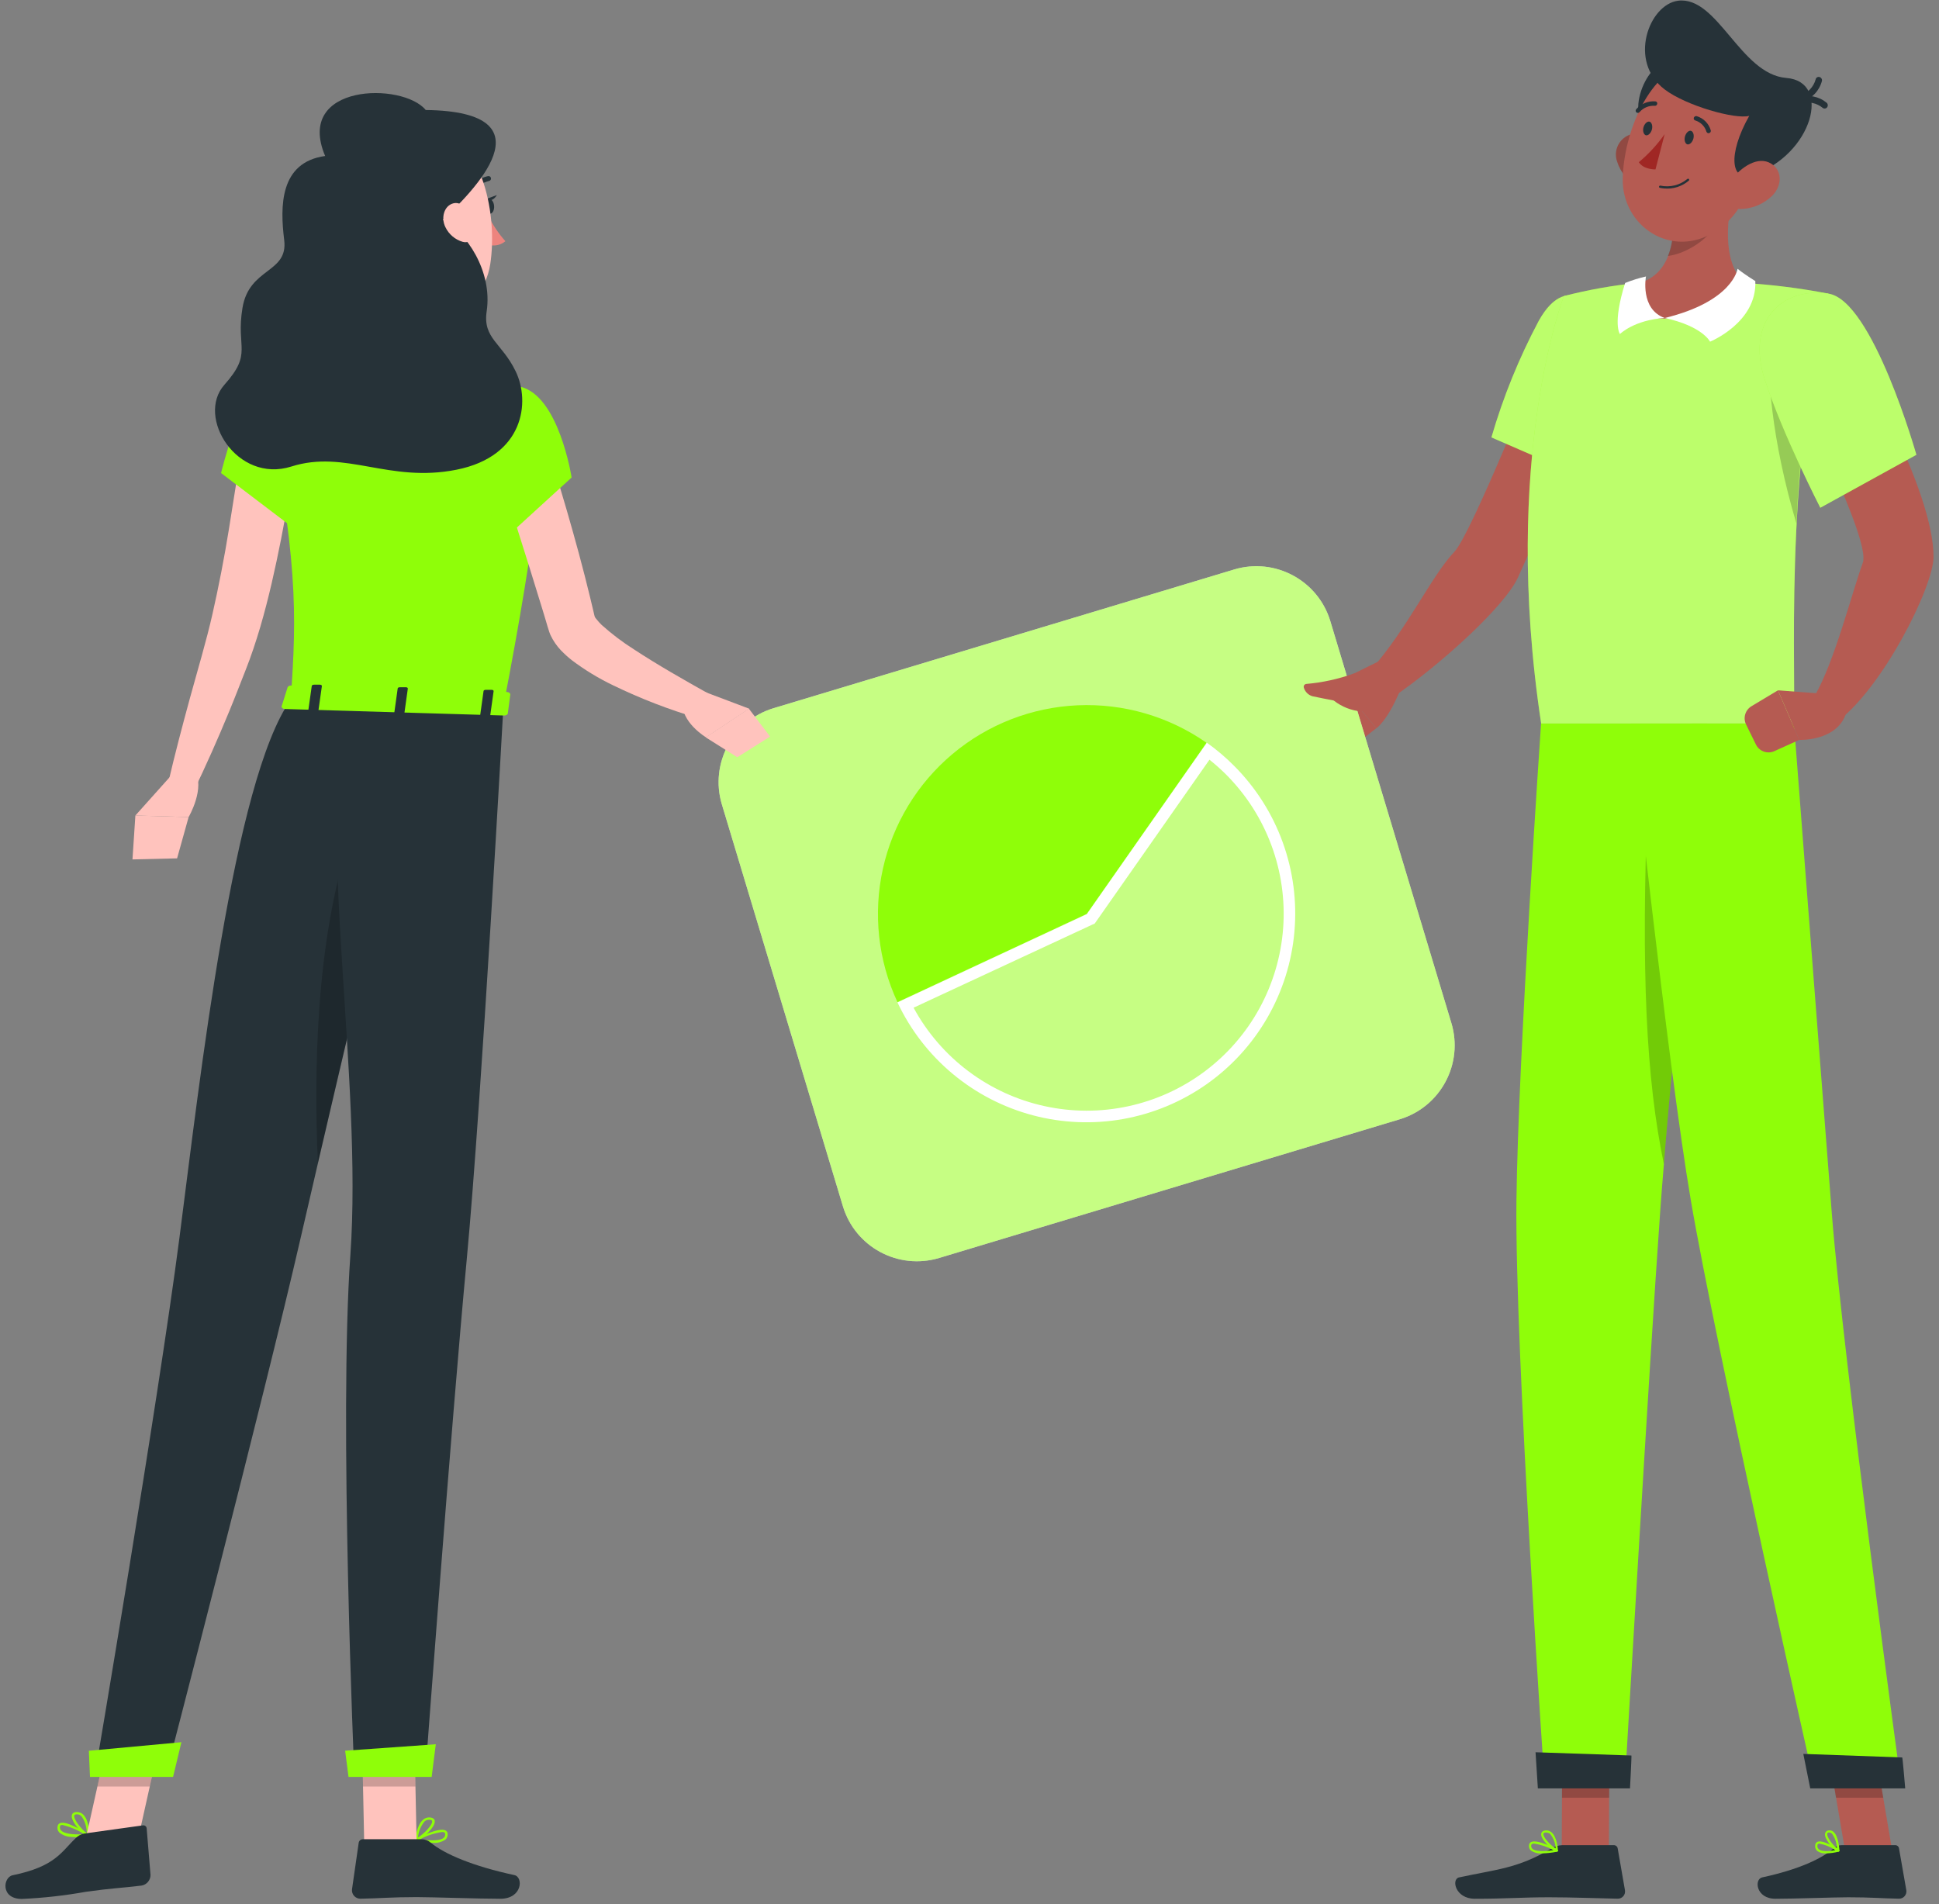 <svg width="278" height="273" viewBox="0 0 278 273" fill="none" xmlns="http://www.w3.org/2000/svg">
<rect x="0" y="0" width="278" height="273" fill="#808080" stroke="none"/>
<path d="M230.668 265.338H223.906L223.983 249.677H230.745L230.668 265.338Z" fill="#B55B52"/>
<path d="M271.289 265.338H264.527L261.872 249.677H268.634L271.289 265.338Z" fill="#B55B52"/>
<path d="M264.078 264.558H271.714C271.845 264.554 271.974 264.599 272.076 264.683C272.177 264.767 272.244 264.886 272.265 265.016L273.317 271.031C273.339 271.181 273.328 271.334 273.286 271.479C273.244 271.624 273.17 271.758 273.071 271.873C272.972 271.987 272.85 272.079 272.712 272.141C272.574 272.204 272.425 272.236 272.273 272.236C269.618 272.185 268.337 272.032 264.994 272.032C262.941 272.032 257.359 272.245 254.551 272.245C251.742 272.245 251.479 269.436 252.65 269.182C257.919 268.045 261.253 266.475 262.992 264.94C263.298 264.69 263.683 264.555 264.078 264.558Z" fill="#263238"/>
<path d="M223.991 264.558H231.372C231.505 264.556 231.634 264.601 231.736 264.684C231.839 264.768 231.908 264.886 231.932 265.016L232.976 271.031C233 271.18 232.992 271.332 232.952 271.477C232.912 271.623 232.84 271.757 232.743 271.872C232.645 271.987 232.523 272.079 232.386 272.142C232.249 272.205 232.1 272.237 231.949 272.236C229.285 272.185 225.442 272.032 222.091 272.032C218.18 272.032 216.025 272.244 211.435 272.244C208.652 272.244 208.041 269.436 209.195 269.182C214.54 268.028 217.628 267.901 222.337 265.084C222.831 264.762 223.402 264.58 223.991 264.558Z" fill="#263238"/>
<path d="M230.015 54.664L220.776 51.958C220.776 51.958 210.951 76.561 208.525 79.107C205.233 82.56 201.924 89.932 196.546 96.075C196.919 97.169 198.701 99.612 199.651 100.011C206.862 95.073 215.77 86.836 217.611 82.848C221.752 73.787 230.015 54.664 230.015 54.664Z" fill="#B55B52"/>
<path d="M232.815 50.44C235.445 56.293 227.656 68.722 227.656 68.722L213.828 62.716C215.51 56.926 217.784 51.325 220.615 46.002C224.874 38.341 229.93 44.051 232.815 50.44Z" fill="#8FFE09"/>
<path opacity="0.4" d="M232.815 50.44C235.445 56.293 227.656 68.722 227.656 68.722L213.828 62.716C215.51 56.926 217.784 51.325 220.615 46.002C224.874 38.341 229.93 44.051 232.815 50.44Z" fill="white"/>
<path d="M198.751 94.285L191.761 97.738L197.335 104.415C197.335 104.415 198.972 103.337 200.839 98.748L198.751 94.285Z" fill="#B55B52"/>
<path d="M189.088 105.789L190.538 106.994C191.014 107.385 191.609 107.603 192.225 107.614C192.841 107.625 193.442 107.427 193.932 107.053L197.326 104.414L191.752 97.737L188.613 102.098C188.213 102.66 188.04 103.352 188.128 104.037C188.216 104.721 188.559 105.346 189.088 105.789Z" fill="#B55B52"/>
<path d="M176.933 81.655L110.913 101.537C105.053 103.302 101.734 109.482 103.498 115.342L120.849 172.954C122.613 178.814 128.794 182.133 134.653 180.369L200.673 160.486C206.533 158.721 209.852 152.541 208.088 146.682L190.737 89.069C188.973 83.21 182.792 79.89 176.933 81.655Z" fill="white"/>
<path opacity="0.5" d="M176.933 81.655L110.913 101.537C105.053 103.302 101.734 109.482 103.498 115.342L120.849 172.954C122.613 178.814 128.794 182.133 134.653 180.369L200.673 160.486C206.533 158.721 209.852 152.541 208.088 146.682L190.737 89.069C188.973 83.21 182.792 79.89 176.933 81.655Z" fill="#8FFE09"/>
<path d="M155.823 131.029L128.674 143.687C125.892 137.713 125.159 130.988 126.586 124.555C128.014 118.122 131.524 112.339 136.572 108.103C141.62 103.867 147.924 101.415 154.507 101.125C161.09 100.835 167.586 102.725 172.986 106.501L155.823 131.029Z" fill="#8FFE09"/>
<path d="M173.384 108.911C174.227 109.581 175.031 110.298 175.794 111.058C178.654 113.925 180.865 117.373 182.276 121.17C183.687 124.966 184.264 129.022 183.97 133.061C183.675 137.101 182.515 141.029 180.569 144.581C178.622 148.133 175.935 151.224 172.688 153.646C169.442 156.067 165.713 157.762 161.753 158.616C157.794 159.47 153.698 159.462 149.742 158.593C145.786 157.724 142.063 156.014 138.826 153.58C135.59 151.146 132.914 148.044 130.981 144.484L156.535 132.607L156.951 132.42L157.214 132.047L173.384 108.954M172.994 106.544L155.822 131.071L128.674 143.729C130.533 147.677 133.233 151.171 136.584 153.965C139.935 156.76 143.856 158.789 148.073 159.909C152.291 161.029 156.702 161.214 160.998 160.451C165.295 159.687 169.372 157.994 172.945 155.489C176.518 152.985 179.501 149.729 181.684 145.951C183.867 142.173 185.198 137.963 185.583 133.616C185.968 129.27 185.399 124.892 183.914 120.788C182.43 116.685 180.067 112.956 176.99 109.861C175.761 108.614 174.424 107.479 172.994 106.468V106.544Z" fill="white"/>
<path opacity="0.2" d="M223.983 249.677L223.94 257.754H230.711L230.753 249.677H223.983Z" fill="black"/>
<path opacity="0.2" d="M268.634 249.677H261.872L263.238 257.754H270.008L268.634 249.677Z" fill="black"/>
<path d="M224.22 42.448C224.22 42.448 215.193 65.694 220.962 103.744H257.147C257.664 98.187 255.526 68.273 262.135 42.1C258.159 41.331 254.138 40.821 250.096 40.573C244.974 40.276 239.838 40.276 234.715 40.573C231.174 40.931 227.666 41.557 224.22 42.448Z" fill="#8FFE09"/>
<path opacity="0.4" d="M224.22 42.448C224.22 42.448 215.193 65.694 220.962 103.744H257.147C257.664 98.187 255.526 68.273 262.135 42.1C258.159 41.331 254.138 40.821 250.096 40.573C244.974 40.276 239.838 40.276 234.715 40.573C231.174 40.931 227.666 41.557 224.22 42.448Z" fill="white"/>
<path opacity="0.2" d="M253.965 48.565C253.116 52.875 254.024 63.174 257.562 75.086C257.984 64.863 259.304 54.697 261.507 44.705V44.654C259.14 44.408 254.737 44.527 253.965 48.565Z" fill="black"/>
<path d="M248.773 26.235C247.568 31.181 246.788 37.315 250.097 40.658C250.097 40.658 247.865 45.68 238.669 45.68C230.27 45.68 234.715 40.658 234.715 40.658C240.298 39.343 240.332 32.513 239.56 28.67L248.773 26.235Z" fill="#B55B52"/>
<path d="M238.677 45.595C244.098 46.766 245.176 48.989 245.176 48.989C245.176 48.989 251.921 46.248 251.666 40.301C251.666 40.301 250.08 39.326 249.121 38.537C249.104 38.571 248.485 43.203 238.677 45.595Z" fill="white"/>
<path d="M238.677 45.595C234.29 45.867 232.254 47.895 232.254 47.895C232.254 47.895 231.151 46.461 233.001 40.573C233.97 40.184 234.969 39.872 235.987 39.64C235.987 39.64 235.105 44.323 238.677 45.595Z" fill="white"/>
<path opacity="0.2" d="M239.551 28.593C240.018 30.841 240.196 34.116 239.127 36.712C239.993 36.583 240.836 36.329 241.629 35.957C244.811 34.49 246.448 32.182 248.213 28.754C248.374 27.906 248.561 27.058 248.773 26.209L239.551 28.593Z" fill="black"/>
<path d="M231.856 23.18C232.099 23.962 232.501 24.685 233.036 25.304C233.572 25.923 234.23 26.425 234.969 26.777C236.954 27.711 238.363 25.929 238.219 23.859C238.057 21.959 236.836 19.184 234.655 19.142C234.174 19.147 233.701 19.267 233.276 19.493C232.851 19.718 232.486 20.042 232.212 20.438C231.938 20.833 231.762 21.288 231.7 21.766C231.638 22.243 231.692 22.728 231.856 23.18Z" fill="#B55B52"/>
<path opacity="0.2" d="M231.856 23.18C232.099 23.962 232.501 24.685 233.036 25.304C233.572 25.923 234.23 26.425 234.969 26.777C236.954 27.711 238.363 25.929 238.219 23.859C238.057 21.959 236.836 19.184 234.655 19.142C234.174 19.147 233.701 19.267 233.276 19.493C232.851 19.718 232.486 20.042 232.212 20.438C231.938 20.833 231.762 21.288 231.7 21.766C231.638 22.243 231.692 22.728 231.856 23.18Z" fill="black"/>
<path d="M238.982 9.267C236.25 8.274 231.856 18.302 237.947 18.879C244.039 19.456 243.089 10.777 238.982 9.267Z" fill="#263238"/>
<path d="M253.074 20.16C250.97 26.642 250.054 30.536 245.914 33.192C239.686 37.196 232.492 32.445 232.653 25.556C232.806 19.346 236.225 9.784 243.233 8.588C250.24 7.392 255.178 13.67 253.074 20.16Z" fill="#B55B52"/>
<path d="M238.677 12.83C233.374 8.809 236.403 0.656 240.586 0.104C246.27 -0.608 249.519 10.658 256.111 11.176C262.703 11.693 259.853 22.205 251.292 25.098C248.145 26.175 247.653 22.18 250.792 16.614C248.773 17.148 241.739 15.155 238.677 12.83Z" fill="#263238"/>
<path d="M238.618 27.024C239.25 27.079 239.887 27.008 240.492 26.814C241.096 26.62 241.656 26.308 242.138 25.895C242.154 25.88 242.166 25.863 242.174 25.843C242.182 25.823 242.186 25.802 242.186 25.781C242.186 25.759 242.182 25.738 242.174 25.719C242.166 25.699 242.154 25.681 242.138 25.666C242.107 25.638 242.066 25.622 242.024 25.622C241.982 25.622 241.941 25.638 241.909 25.666C241.379 26.106 240.757 26.419 240.088 26.584C239.42 26.748 238.723 26.759 238.049 26.616C238.008 26.609 237.965 26.618 237.93 26.642C237.895 26.666 237.871 26.702 237.863 26.744C237.858 26.764 237.857 26.785 237.86 26.805C237.863 26.826 237.871 26.845 237.882 26.863C237.893 26.88 237.908 26.895 237.925 26.907C237.942 26.918 237.961 26.926 237.981 26.93C238.191 26.974 238.404 27.005 238.618 27.024Z" fill="#263238"/>
<path d="M254.11 28.042C252.893 29.243 251.263 29.932 249.554 29.968C247.322 29.968 246.898 27.83 248.094 26.014C249.172 24.385 251.624 22.417 253.592 23.282C255.56 24.148 255.603 26.54 254.11 28.042Z" fill="#B55B52"/>
<path d="M244.743 103.744C244.743 103.744 243.827 112.228 242.648 123.775C241.299 136.84 239.619 153.8 238.558 166.729C238.555 166.789 238.555 166.848 238.558 166.908C238.355 169.359 238.168 171.659 238.024 173.763C236.505 194.845 232.934 256.193 232.934 256.193H221.48C221.48 256.193 217.162 193.59 217.416 172.134C217.662 151.501 220.946 103.744 220.946 103.744H244.743Z" fill="#8FFE09"/>
<path d="M233.9 251.705C233.951 251.705 233.697 256.422 233.697 256.422H220.487L220.156 251.238L233.9 251.705Z" fill="#263238"/>
<path opacity="0.2" d="M242.647 123.8C241.299 136.866 239.619 153.825 238.558 166.755C238.554 166.814 238.554 166.874 238.558 166.933C236.013 154.682 235.258 139.436 236.234 114.332L242.647 123.8Z" fill="black"/>
<path d="M233.832 103.745C233.832 103.745 239.109 152.621 242.401 171.99C245.998 193.199 260.217 256.193 260.217 256.193H272.612C272.612 256.193 264.256 194.913 262.627 173.898C260.854 151.102 257.205 103.728 257.205 103.728L233.832 103.745Z" fill="#8FFE09"/>
<path d="M272.731 251.984C272.782 251.984 273.156 256.422 273.156 256.422H259.539L258.546 251.475L272.731 251.984Z" fill="#263238"/>
<path d="M242.791 19.855C242.656 20.389 242.257 20.762 241.943 20.703C241.629 20.644 241.434 20.135 241.57 19.6C241.705 19.066 242.104 18.684 242.418 18.752C242.732 18.82 242.927 19.32 242.791 19.855Z" fill="#263238"/>
<path d="M236.844 18.549C236.709 19.083 236.31 19.456 235.996 19.397C235.682 19.337 235.487 18.82 235.623 18.285C235.758 17.751 236.157 17.378 236.471 17.437C236.785 17.497 236.98 18.014 236.844 18.549Z" fill="#263238"/>
<path d="M238.668 19.227C237.615 20.728 236.369 22.083 234.961 23.257C235.665 24.343 237.353 24.292 237.353 24.292L238.668 19.227Z" fill="#A02724"/>
<path d="M244.861 19.083C244.815 19.067 244.773 19.042 244.738 19.008C244.703 18.974 244.675 18.933 244.658 18.888C244.547 18.509 244.344 18.164 244.067 17.883C243.79 17.601 243.448 17.393 243.071 17.276C243.031 17.267 242.992 17.25 242.958 17.226C242.924 17.201 242.896 17.17 242.874 17.135C242.853 17.099 242.839 17.059 242.833 17.018C242.828 16.976 242.831 16.934 242.842 16.894C242.868 16.812 242.922 16.742 242.996 16.696C243.069 16.651 243.156 16.634 243.241 16.648C243.72 16.787 244.157 17.043 244.512 17.395C244.866 17.746 245.126 18.181 245.269 18.659C245.288 18.716 245.292 18.778 245.279 18.837C245.266 18.897 245.236 18.951 245.194 18.995C245.152 19.039 245.099 19.07 245.04 19.086C244.982 19.101 244.92 19.1 244.861 19.083Z" fill="#263238"/>
<path d="M257.825 14.001C257.842 13.932 257.875 13.869 257.923 13.817C257.97 13.765 258.03 13.726 258.097 13.704C258.632 13.53 259.115 13.225 259.503 12.818C259.891 12.411 260.171 11.914 260.32 11.371C260.331 11.313 260.355 11.259 260.389 11.21C260.422 11.162 260.466 11.121 260.516 11.09C260.566 11.059 260.621 11.039 260.68 11.03C260.738 11.022 260.797 11.025 260.854 11.04C260.974 11.069 261.078 11.141 261.145 11.244C261.213 11.346 261.239 11.47 261.219 11.591C261.042 12.279 260.695 12.911 260.21 13.43C259.726 13.949 259.119 14.338 258.445 14.561C258.329 14.603 258.201 14.598 258.089 14.547C257.976 14.496 257.888 14.404 257.842 14.289C257.807 14.197 257.801 14.097 257.825 14.001Z" fill="#263238"/>
<path d="M261.728 15.545C261.662 15.566 261.592 15.57 261.524 15.559C261.456 15.547 261.392 15.519 261.337 15.477C260.905 15.118 260.391 14.872 259.84 14.761C259.289 14.65 258.719 14.678 258.181 14.841C258.125 14.862 258.065 14.872 258.005 14.869C257.945 14.867 257.887 14.852 257.833 14.825C257.779 14.799 257.731 14.762 257.691 14.717C257.652 14.671 257.623 14.618 257.604 14.561C257.567 14.446 257.575 14.321 257.625 14.211C257.675 14.102 257.765 14.014 257.876 13.967C258.553 13.747 259.275 13.7 259.975 13.832C260.675 13.964 261.33 14.271 261.88 14.722C261.974 14.8 262.035 14.911 262.051 15.032C262.067 15.153 262.036 15.276 261.965 15.376C261.908 15.458 261.824 15.518 261.728 15.545Z" fill="#263238"/>
<path d="M234.732 16.173C234.686 16.157 234.644 16.134 234.605 16.105C234.575 16.075 234.551 16.039 234.534 16C234.518 15.96 234.509 15.918 234.509 15.876C234.509 15.833 234.518 15.791 234.534 15.752C234.551 15.712 234.575 15.677 234.605 15.647C234.944 15.259 235.37 14.957 235.847 14.764C236.324 14.571 236.84 14.493 237.354 14.535C237.395 14.541 237.434 14.556 237.469 14.578C237.504 14.6 237.534 14.629 237.558 14.663C237.581 14.697 237.596 14.736 237.604 14.777C237.611 14.818 237.61 14.86 237.6 14.9C237.585 14.985 237.538 15.061 237.468 15.112C237.398 15.162 237.312 15.184 237.226 15.171C236.82 15.144 236.413 15.211 236.037 15.369C235.661 15.527 235.328 15.77 235.063 16.079C235.022 16.124 234.969 16.156 234.911 16.172C234.852 16.189 234.791 16.189 234.732 16.173Z" fill="#263238"/>
<path d="M266.148 51.339L257.588 56.506C257.588 56.506 268.26 77.402 267.081 80.668C265.469 85.114 263.026 94.87 260.175 99.774C260.447 100.851 262.016 103.354 262.949 103.804C269.737 99.138 277.228 84.096 277.219 79.845C277.211 70.156 266.148 51.339 266.148 51.339Z" fill="#B55B52"/>
<path d="M262.135 42.1C268.49 43.033 274.759 65.21 274.759 65.21L260.981 72.803C260.981 72.803 255.569 62.258 253.023 54.427C250.325 46.215 255.314 41.107 262.135 42.1Z" fill="#8FFE09"/>
<path opacity="0.4" d="M262.135 42.1C268.49 43.033 274.759 65.21 274.759 65.21L260.981 72.803C260.981 72.803 255.569 62.258 253.023 54.427C250.325 46.215 255.314 41.107 262.135 42.1Z" fill="white"/>
<path d="M261.83 265.737C261.372 265.776 260.916 265.653 260.54 265.389C260.424 265.284 260.337 265.151 260.286 265.002C260.236 264.854 260.224 264.695 260.252 264.541C260.257 264.446 260.287 264.355 260.339 264.276C260.391 264.197 260.464 264.133 260.549 264.091C261.304 263.709 263.433 265.05 263.671 265.202C263.696 265.221 263.715 265.245 263.727 265.274C263.739 265.302 263.743 265.333 263.739 265.364C263.731 265.394 263.715 265.422 263.692 265.445C263.67 265.467 263.642 265.483 263.611 265.491C263.029 265.642 262.431 265.724 261.83 265.737ZM260.888 264.337C260.817 264.331 260.747 264.346 260.684 264.38C260.633 264.38 260.583 264.439 260.574 264.566C260.552 264.67 260.558 264.778 260.591 264.879C260.623 264.981 260.682 265.072 260.761 265.143C261.117 265.457 261.999 265.499 263.153 265.27C262.456 264.805 261.67 264.488 260.846 264.337H260.888Z" fill="#8FFE09"/>
<path d="M263.527 265.482H263.459C262.772 265.101 261.49 263.616 261.669 262.861C261.699 262.742 261.768 262.637 261.865 262.561C261.961 262.486 262.08 262.445 262.203 262.445C262.323 262.429 262.445 262.439 262.56 262.475C262.676 262.51 262.783 262.569 262.873 262.649C263.628 263.294 263.722 265.245 263.722 265.33C263.721 265.358 263.714 265.386 263.701 265.411C263.688 265.436 263.669 265.458 263.645 265.474C263.608 265.491 263.566 265.494 263.527 265.482ZM262.296 262.742H262.22C262.016 262.742 261.991 262.869 261.983 262.903C261.872 263.353 262.687 264.473 263.357 264.999C263.341 264.259 263.105 263.541 262.678 262.937C262.63 262.884 262.571 262.84 262.505 262.81C262.44 262.779 262.369 262.762 262.296 262.759V262.742Z" fill="#8FFE09"/>
<path d="M221.106 265.737C220.534 265.792 219.961 265.645 219.486 265.321C219.38 265.224 219.299 265.102 219.253 264.965C219.207 264.828 219.197 264.682 219.223 264.541C219.231 264.451 219.262 264.365 219.312 264.291C219.363 264.217 219.431 264.157 219.511 264.116C220.36 263.658 223.007 265.033 223.304 265.194C223.333 265.21 223.357 265.235 223.371 265.266C223.385 265.296 223.388 265.331 223.38 265.364C223.374 265.397 223.358 265.428 223.333 265.453C223.309 265.477 223.278 265.493 223.244 265.499C222.54 265.642 221.825 265.722 221.106 265.737ZM219.953 264.337C219.847 264.331 219.742 264.351 219.647 264.396C219.617 264.414 219.591 264.439 219.572 264.468C219.553 264.498 219.541 264.531 219.537 264.566C219.52 264.66 219.527 264.756 219.557 264.846C219.586 264.936 219.638 265.018 219.707 265.084C220.105 265.448 221.217 265.516 222.727 265.27C221.866 264.802 220.93 264.486 219.961 264.337H219.953Z" fill="#8FFE09"/>
<path d="M223.228 265.483H223.16C222.362 265.118 220.81 263.659 220.971 262.887C221.013 262.709 221.149 262.488 221.59 262.446C221.743 262.429 221.897 262.445 222.043 262.492C222.189 262.539 222.324 262.615 222.439 262.717C223.287 263.421 223.363 265.262 223.363 265.322C223.366 265.35 223.361 265.378 223.349 265.403C223.337 265.428 223.318 265.45 223.296 265.466C223.275 265.477 223.251 265.483 223.228 265.483ZM221.709 262.743H221.607C221.319 262.743 221.293 262.887 221.285 262.921C221.192 263.387 222.235 264.533 223.041 265.033C223.008 264.271 222.731 263.54 222.252 262.946C222.098 262.823 221.906 262.757 221.709 262.76V262.743Z" fill="#8FFE09"/>
<path d="M261.329 99.469L254.915 98.977L257.961 106.086C257.961 106.086 263.594 106.332 264.748 102.022L261.329 99.469Z" fill="#B55B52"/>
<path d="M250.342 103.88L251.751 106.748C251.982 107.219 252.387 107.582 252.881 107.76C253.376 107.937 253.919 107.915 254.398 107.698L257.961 106.086L254.915 98.977L251.114 101.259C250.68 101.519 250.36 101.934 250.217 102.419C250.074 102.905 250.119 103.426 250.342 103.88Z" fill="#B55B52"/>
<path d="M194.06 96.584C191.884 97.363 189.617 97.859 187.315 98.06C187.254 98.062 187.195 98.078 187.142 98.105C187.088 98.133 187.041 98.172 187.004 98.219C186.966 98.267 186.94 98.322 186.927 98.381C186.913 98.44 186.912 98.501 186.925 98.56C187.007 98.864 187.167 99.141 187.389 99.364C187.61 99.587 187.886 99.748 188.189 99.833C188.901 99.994 190.734 100.342 191.133 100.418C191.192 100.43 191.247 100.456 191.294 100.495C192.413 101.357 193.755 101.881 195.163 102.005C196.808 102.005 195.163 98.026 194.569 96.787C194.528 96.693 194.451 96.619 194.356 96.581C194.261 96.543 194.154 96.544 194.06 96.584Z" fill="#B55B52"/>
<path d="M52.47 37.739C53.209 42.227 53.845 50.414 50.638 53.29C53.043 57.089 56.836 59.798 61.209 60.841C68.234 57.278 64.484 53.706 64.484 53.706C59.546 52.374 59.784 48.692 60.759 45.222L52.47 37.739Z" fill="#FFC3BD"/>
<path d="M42.349 64.549C41.823 68.842 41.144 73.033 40.304 77.275C39.465 81.517 38.548 85.674 37.327 89.865C36.707 91.969 35.995 94.107 35.222 96.058C34.45 98.01 33.678 100.029 32.864 101.997C31.244 105.925 29.53 109.794 27.672 113.629L24.091 112.348C25.05 108.224 26.128 104.135 27.239 100.071C28.351 96.007 29.572 91.969 30.454 88.075C31.337 84.181 32.151 80.015 32.813 75.917C33.475 71.82 34.128 67.671 34.73 63.607L42.349 64.549Z" fill="#FFC3BD"/>
<path d="M37.632 54.614C34.646 55.751 31.694 67.824 31.694 67.824L43.571 76.851C43.571 76.851 47.813 65.092 46.286 61.24C44.64 57.227 41.043 53.316 37.632 54.614Z" fill="#8FFE09"/>
<path d="M24.821 110.88L19.408 116.929L27.044 117.149C27.044 117.149 29.496 112.992 27.892 110.362L24.821 110.88Z" fill="#FFC3BD"/>
<path d="M18.993 123.224L25.39 123.071L27.044 117.149L19.409 116.929L18.993 123.224Z" fill="#FFC3BD"/>
<path d="M77.829 59.552C77.999 64.303 77.176 75.391 72.179 101.216L41.688 100.309C42.536 87.913 42.807 80.261 37.632 54.614C41.93 53.861 46.277 53.419 50.638 53.29C55.258 53.101 59.885 53.24 64.484 53.706C68.013 54.13 71.814 54.868 74.317 55.403C75.282 55.603 76.151 56.12 76.788 56.872C77.425 57.624 77.791 58.567 77.829 59.552Z" fill="#8FFE09"/>
<path d="M77.388 60.96C78.813 65.05 80.086 69.114 81.282 73.245C82.478 77.377 83.607 81.509 84.616 85.691L84.99 87.261L85.176 88.05L85.27 88.44C85.27 88.44 85.27 88.347 85.27 88.355C85.27 88.364 85.27 88.525 85.507 88.762C85.739 89.065 85.994 89.348 86.271 89.611C87.706 90.9 89.247 92.067 90.877 93.098C94.271 95.329 97.979 97.433 101.618 99.478L100.176 102.998C95.962 101.764 91.859 100.18 87.908 98.264C85.813 97.261 83.824 96.05 81.969 94.65C81.431 94.223 80.921 93.761 80.442 93.267C79.815 92.612 79.299 91.858 78.915 91.036C78.798 90.76 78.699 90.477 78.618 90.188L78.499 89.814L78.279 89.059L77.821 87.541C76.593 83.519 75.338 79.495 74.054 75.468L70.092 63.429L77.388 60.96Z" fill="#FFC3BD"/>
<path d="M74.521 55.437C80.137 56.633 81.953 68.469 81.953 68.469L72.306 77.283C72.306 77.283 64.408 63.87 66.283 60.163C68.234 56.303 69.956 54.47 74.521 55.437Z" fill="#8FFE09"/>
<path d="M99.785 98.731L107.421 101.615L101.228 105.722C101.228 105.722 97.563 103.55 97.834 100.512L99.785 98.731Z" fill="#FFC3BD"/>
<path d="M110.408 105.611L105.708 108.572L101.177 105.721L107.371 101.615L110.408 105.611Z" fill="#FFC3BD"/>
<path d="M69.362 29.629C69.413 30.231 69.778 30.698 70.211 30.664C70.644 30.63 70.889 30.113 70.839 29.51C70.788 28.908 70.431 28.441 69.99 28.475C69.549 28.509 69.32 29.001 69.362 29.629Z" fill="#263238"/>
<path d="M69.82 28.5L71.237 27.966C71.237 27.966 70.584 29.154 69.82 28.5Z" fill="#263238"/>
<path d="M69.99 30.901C70.64 32.236 71.471 33.475 72.459 34.583C72.168 34.828 71.828 35.006 71.462 35.106C71.095 35.205 70.712 35.224 70.338 35.16L69.99 30.901Z" fill="#ED847E"/>
<path d="M67.02 28.204C67.095 28.208 67.169 28.189 67.233 28.15C67.297 28.11 67.347 28.052 67.377 27.983C67.996 26.456 70.058 25.964 70.075 25.956C70.125 25.951 70.174 25.935 70.219 25.91C70.263 25.885 70.301 25.85 70.331 25.809C70.361 25.768 70.381 25.72 70.391 25.67C70.401 25.62 70.4 25.569 70.389 25.519C70.377 25.47 70.355 25.423 70.324 25.383C70.293 25.343 70.253 25.309 70.208 25.286C70.163 25.262 70.113 25.248 70.063 25.245C70.012 25.242 69.961 25.25 69.913 25.268C69.811 25.268 67.47 25.854 66.715 27.712C66.697 27.755 66.688 27.802 66.688 27.849C66.688 27.896 66.697 27.942 66.715 27.986C66.733 28.029 66.76 28.068 66.793 28.101C66.827 28.134 66.866 28.161 66.91 28.178C66.945 28.195 66.982 28.203 67.02 28.204Z" fill="#263238"/>
<path d="M48.754 29.069C49.815 36.45 50.103 39.597 54.167 43.093C60.267 48.361 69.099 45.434 70.287 37.892C71.33 31.105 69.438 20.169 61.913 17.811C60.26 17.282 58.5 17.186 56.8 17.529C55.099 17.872 53.514 18.645 52.196 19.773C50.878 20.901 49.87 22.346 49.267 23.974C48.665 25.6 48.488 27.354 48.754 29.069Z" fill="#FFC3BD"/>
<path d="M61.039 15.774C57.739 11.736 42.214 11.965 46.617 22.366C40.076 23.266 40.152 29.62 40.746 34.414C41.34 39.207 35.732 38.308 34.765 44.145C33.797 49.982 36.275 50.559 32.169 55.174C28.062 59.789 33.984 69.359 41.772 66.89C49.561 64.421 55.754 69.274 65.443 67.349C75.131 65.423 76.065 57.617 73.927 53.231C71.941 49.133 69.193 48.531 69.778 44.62C70.626 38.859 66.859 33.302 63.491 31.538C67.547 27.677 79.569 16.003 61.039 15.774Z" fill="#263238"/>
<path d="M63.856 32.564C64.098 33.072 64.445 33.522 64.873 33.886C65.301 34.25 65.802 34.52 66.342 34.677C67.725 35.033 68.369 33.514 67.945 32.004C67.572 30.638 66.393 28.814 65.027 29.145C63.661 29.476 63.194 31.232 63.856 32.564Z" fill="#FFC3BD"/>
<path d="M10.254 263.379C9.61 263.371 8.988 263.143 8.49 262.735C8.382 262.616 8.305 262.473 8.265 262.318C8.225 262.162 8.223 262 8.261 261.844C8.275 261.746 8.315 261.655 8.376 261.577C8.437 261.5 8.517 261.44 8.608 261.403C9.576 260.995 12.401 262.819 12.715 263.023C12.746 263.043 12.771 263.073 12.784 263.108C12.798 263.143 12.8 263.182 12.791 263.218C12.784 263.254 12.765 263.287 12.737 263.312C12.71 263.336 12.675 263.351 12.638 263.354C11.846 263.436 11.048 263.444 10.254 263.379ZM9.083 261.683C8.973 261.65 8.855 261.65 8.744 261.683C8.707 261.696 8.674 261.72 8.65 261.751C8.625 261.783 8.611 261.821 8.608 261.861C8.583 261.963 8.583 262.069 8.608 262.171C8.633 262.273 8.683 262.368 8.753 262.446C9.168 262.896 10.39 263.099 12.07 262.989C11.155 262.393 10.145 261.957 9.083 261.7V261.683Z" fill="#8FFE09"/>
<path d="M12.604 263.354C12.579 263.361 12.553 263.361 12.528 263.354C11.679 262.862 10.084 261.072 10.305 260.24C10.356 260.045 10.526 259.807 11.026 259.807C11.203 259.806 11.378 259.841 11.54 259.911C11.702 259.981 11.848 260.085 11.968 260.215C12.816 261.063 12.816 263.116 12.816 263.201C12.818 263.233 12.809 263.264 12.793 263.292C12.776 263.319 12.752 263.34 12.723 263.354C12.684 263.364 12.643 263.364 12.604 263.354ZM11.128 260.138H11.026C10.695 260.138 10.661 260.266 10.653 260.308C10.517 260.809 11.586 262.191 12.434 262.853C12.452 261.997 12.2 261.157 11.713 260.452C11.565 260.277 11.356 260.165 11.128 260.138Z" fill="#8FFE09"/>
<path d="M12.087 264.575H19.595L23.472 247.183H15.964L12.087 264.575Z" fill="#FFC3BD"/>
<path d="M12.112 262.887L20.469 261.725C20.535 261.711 20.604 261.712 20.67 261.728C20.736 261.744 20.798 261.773 20.851 261.815C20.904 261.857 20.948 261.911 20.979 261.971C21.009 262.032 21.026 262.098 21.029 262.166L21.58 268.826C21.582 269.19 21.455 269.542 21.222 269.821C20.99 270.101 20.666 270.289 20.308 270.353C17.389 270.709 15.998 270.726 12.324 271.244C9.288 271.789 6.218 272.132 3.136 272.27C0.048 272.27 0.438 269.157 1.804 268.877C7.947 267.613 8.769 265.534 10.839 263.566C11.183 263.213 11.628 262.976 12.112 262.887Z" fill="#263238"/>
<g opacity="0.2">
<path d="M23.472 247.183L21.47 256.151H13.962L15.955 247.183H23.472Z" fill="black"/>
</g>
<path d="M41.687 100.309C33.45 111.94 28.681 154.648 25.721 177.513C22.641 201.268 13.605 254.437 13.605 254.437H23.786C23.786 254.437 37.81 200.572 43.13 177.385C49.009 151.798 61.234 100.334 61.234 100.334L41.687 100.309Z" fill="#263238"/>
<path opacity="0.2" d="M50.18 120.076C45.217 135.076 45.005 154.012 45.574 166.738C48.628 153.563 52.428 137.435 55.517 124.369L50.18 120.076Z" fill="black"/>
<path d="M62.041 264.227C62.68 264.284 63.32 264.123 63.856 263.769C63.973 263.664 64.064 263.532 64.12 263.384C64.176 263.237 64.196 263.078 64.178 262.921C64.174 262.824 64.145 262.73 64.093 262.648C64.041 262.566 63.968 262.499 63.882 262.454C62.957 261.945 59.962 263.481 59.64 263.65C59.608 263.67 59.582 263.697 59.566 263.73C59.549 263.763 59.543 263.8 59.546 263.837C59.551 263.874 59.568 263.907 59.594 263.933C59.62 263.959 59.654 263.976 59.691 263.981C60.465 264.136 61.251 264.218 62.041 264.227ZM63.373 262.675C63.49 262.667 63.607 262.69 63.712 262.743C63.747 262.759 63.776 262.786 63.795 262.819C63.815 262.853 63.824 262.891 63.822 262.929C63.84 263.034 63.831 263.141 63.795 263.24C63.76 263.34 63.699 263.429 63.619 263.498C63.169 263.914 61.922 263.981 60.225 263.71C61.206 263.184 62.271 262.834 63.373 262.675Z" fill="#8FFE09"/>
<path d="M59.708 263.965H59.784C60.675 263.557 62.448 261.937 62.329 261.088C62.329 260.885 62.151 260.639 61.659 260.588C61.483 260.569 61.305 260.587 61.136 260.64C60.966 260.692 60.81 260.778 60.675 260.893C59.725 261.682 59.555 263.702 59.547 263.786C59.545 263.817 59.551 263.849 59.564 263.877C59.578 263.905 59.598 263.929 59.623 263.948C59.649 263.961 59.678 263.967 59.708 263.965ZM61.498 260.919H61.608C61.931 260.919 61.947 261.08 61.956 261.122C62.041 261.631 60.836 262.904 59.928 263.455C60 262.603 60.335 261.793 60.887 261.139C61.057 260.994 61.274 260.916 61.498 260.919Z" fill="#8FFE09"/>
<path d="M52.224 264.575H59.741L59.376 247.183H51.859L52.224 264.575Z" fill="#FFC3BD"/>
<path d="M60.471 263.71H52.029C51.884 263.707 51.743 263.757 51.632 263.85C51.52 263.944 51.448 264.076 51.427 264.219L50.468 270.896C50.449 271.066 50.466 271.237 50.518 271.399C50.57 271.561 50.656 271.711 50.769 271.837C50.883 271.964 51.023 272.065 51.178 272.134C51.334 272.203 51.503 272.238 51.673 272.237C54.617 272.186 56.034 272.008 59.741 272.008C62.023 272.008 68.582 272.245 71.738 272.245C74.894 272.245 75.063 269.132 73.748 268.852C67.861 267.588 63.703 265.84 61.727 264.177C61.375 263.88 60.931 263.715 60.471 263.71Z" fill="#263238"/>
<g opacity="0.2">
<path d="M59.368 247.183L59.563 256.151H52.046L51.859 247.183H59.368Z" fill="black"/>
</g>
<path d="M72.179 101.217C72.179 101.217 69.065 157.754 66.919 180.567C64.679 204.322 60.98 254.378 60.98 254.378H50.799C50.799 254.378 48.576 203.355 50.231 179.999C52.029 154.547 45.361 119.203 49.798 100.521C53.972 100.555 72.179 101.217 72.179 101.217Z" fill="#263238"/>
<path d="M49.968 254.776H61.888L62.482 250.093L49.484 251.018L49.968 254.776Z" fill="#8FFE09"/>
<path d="M12.901 254.776H24.813L26.009 249.796L12.74 251.026L12.901 254.776Z" fill="#8FFE09"/>
<path d="M41.246 98.51L40.398 101.217C40.288 101.42 40.525 101.649 40.882 101.658L72.272 102.591C72.552 102.591 72.781 102.472 72.807 102.294L73.163 99.579C73.163 99.384 72.951 99.223 72.654 99.214L41.772 98.29C41.673 98.278 41.573 98.293 41.481 98.331C41.389 98.37 41.308 98.432 41.246 98.51Z" fill="#8FFE09"/>
<path d="M45.327 102.082H44.479C44.309 102.082 44.19 101.989 44.199 101.887L44.699 98.349C44.699 98.247 44.861 98.171 45.022 98.171H45.87C46.04 98.171 46.158 98.264 46.15 98.366L45.65 101.904C45.641 102.006 45.488 102.09 45.327 102.082Z" fill="#263238"/>
<path d="M69.956 102.82H69.108C68.938 102.82 68.819 102.727 68.836 102.617L69.328 99.087C69.328 98.985 69.489 98.9 69.651 98.909H70.499C70.66 98.909 70.787 99.002 70.77 99.104L70.278 102.633C70.27 102.744 70.092 102.82 69.956 102.82Z" fill="#263238"/>
<path d="M57.646 102.447H56.797C56.636 102.447 56.509 102.345 56.526 102.243L57.018 98.714C57.018 98.603 57.179 98.527 57.349 98.536H58.197C58.358 98.536 58.486 98.629 58.469 98.739L57.977 102.268C57.951 102.37 57.807 102.455 57.646 102.447Z" fill="#263238"/>
</svg>
